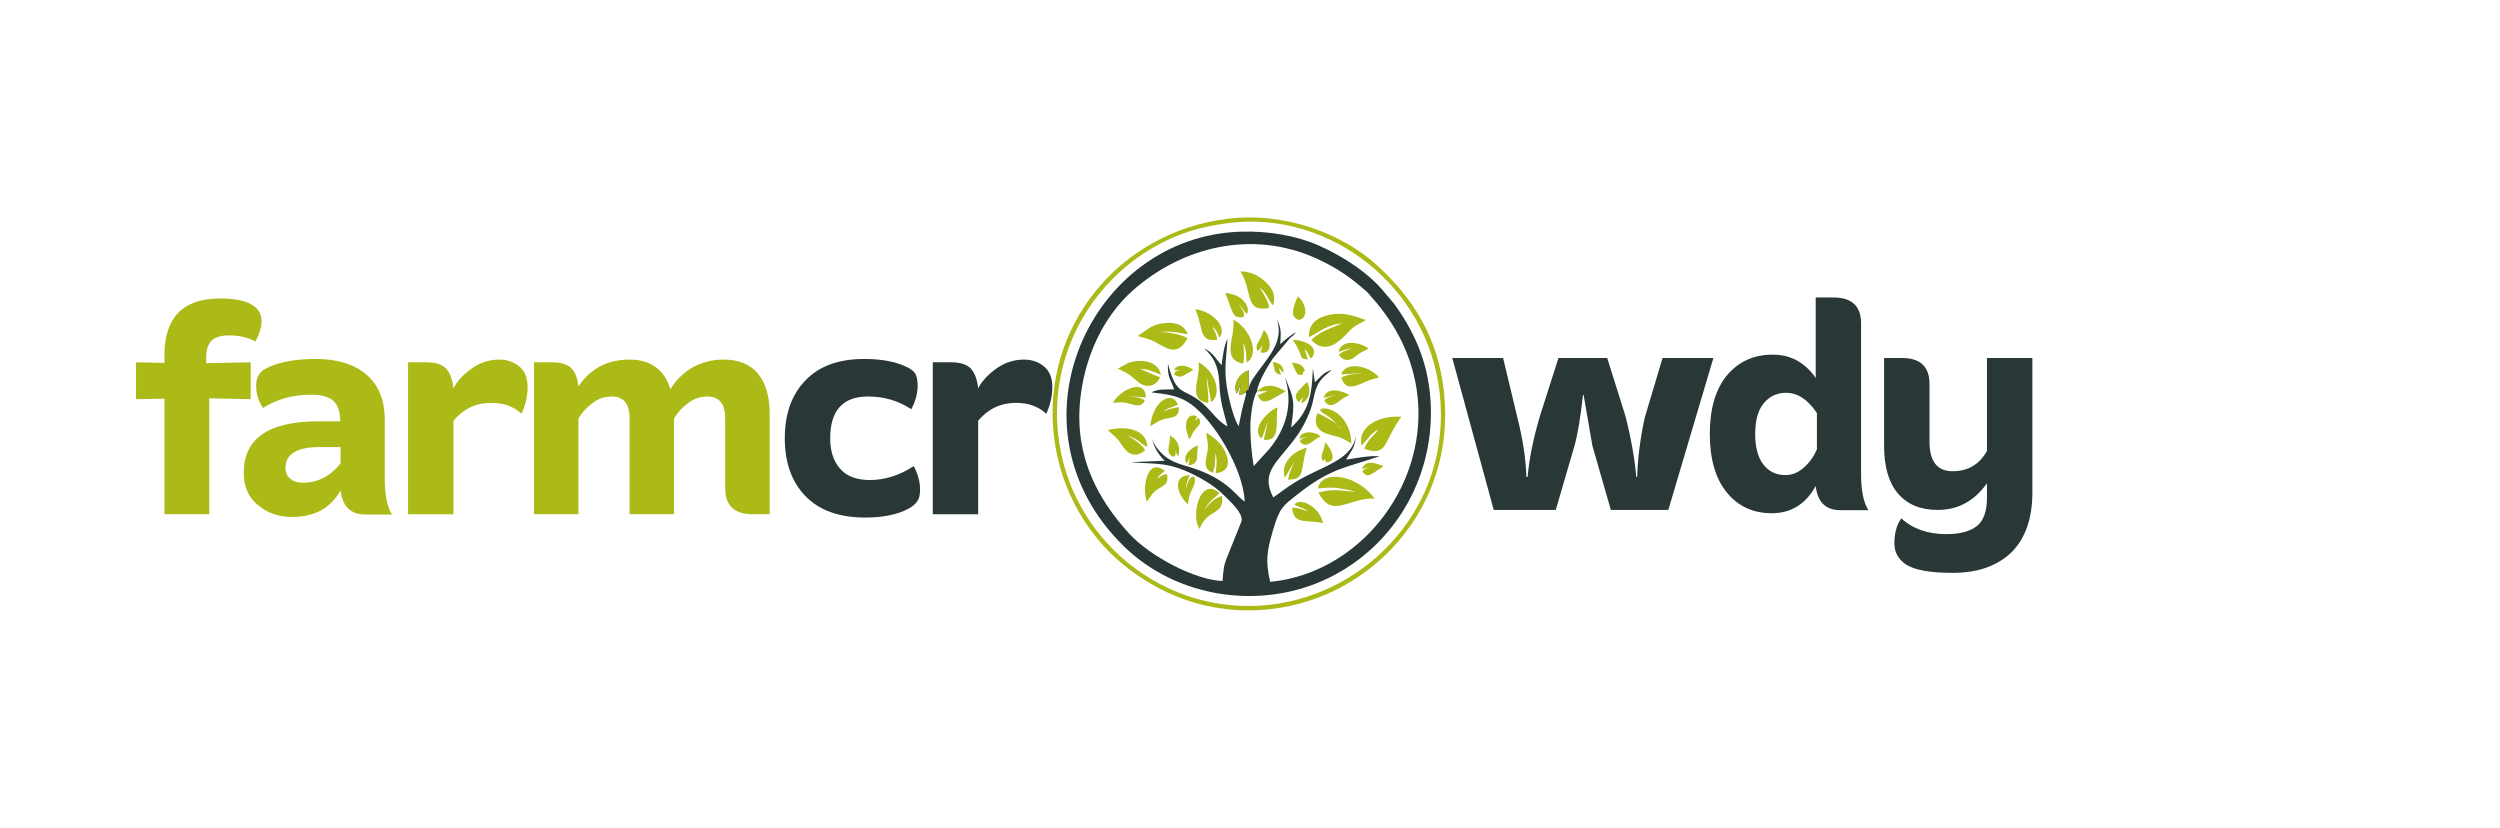 <?xml version="1.0" encoding="UTF-8"?>
<!DOCTYPE svg PUBLIC "-//W3C//DTD SVG 1.1//EN" "http://www.w3.org/Graphics/SVG/1.1/DTD/svg11.dtd">
<!-- Creator: CorelDRAW 2017 -->
<svg xmlns="http://www.w3.org/2000/svg" xml:space="preserve" width="601px" height="199px" version="1.1" style="shape-rendering:geometricPrecision; text-rendering:geometricPrecision; image-rendering:optimizeQuality; fill-rule:evenodd; clip-rule:evenodd"
viewBox="0 0 608.9 201.8"
 xmlns:xlink="http://www.w3.org/1999/xlink">
 <defs>
  <style type="text/css">
   <![CDATA[
    .fil2 {fill:none}
    .fil1 {fill:#293737}
    .fil0 {fill:#ABBA16}
   ]]>
  </style>
 </defs>
 <g id="Layer_x0020_1">
  <g id="_2021631847088">
   <path class="fil0" d="M299.08 53.32c-26.52,3.19 -45.47,26.35 -42.44,52.9 1.62,14.22 9.1,24.98 16.63,31.19 8.63,7.13 20.81,12.78 36.22,11.08 24.5,-2.71 45.27,-24.73 42.26,-52.83 -1.41,-13.23 -7.41,-22.95 -16.6,-31.23 -7.82,-7.05 -21.59,-12.85 -36.07,-11.11zm0.15 1.05l0 0c24.69,-3.12 48.61,15.41 51.47,41.53 3.01,27.45 -17.5,48.8 -41.4,51.53 -19.03,2.17 -36.96,-7.64 -46,-23.8 -2.83,-5.07 -4.85,-10.89 -5.61,-17.6 -2.14,-19.02 7.53,-36.95 23.84,-46.07 5.34,-2.99 10.71,-4.71 17.7,-5.59z"/>
   <path class="fil1" d="M302.43 56.47c-37,0.97 -58.52,47.81 -28.61,76.82 12.98,12.59 33.55,15.58 49.89,7.56 15.6,-7.65 25.42,-23.8 24.82,-41.81 -0.31,-9.5 -3.46,-17.31 -8.59,-24.48 -0.91,-1.28 -1.58,-1.88 -2.48,-3.02 -3.94,-4.95 -10.36,-9.08 -16.25,-11.69 -5.49,-2.42 -12.2,-3.55 -18.78,-3.38zm0.94 39.14l0 0c0.21,0.38 0.12,-0.08 0.12,0.52l-0.89 3.4c-0.32,1.39 -0.6,2.95 -0.92,4.39 -1.29,-2.06 -2.46,-6.85 -2.89,-9.68 -0.72,-4.78 -0.05,-7.22 0.17,-11.64 -0.84,1.68 -1.15,4.23 -1.43,6.4 -1.59,-1.61 -1.92,-3.01 -4.33,-4.07 2.38,1.94 3.58,4.37 3.78,8.5 0.22,4.84 0.96,6.42 1.97,10.53 -1.7,-0.99 -2.62,-2.02 -3.93,-3.51 -6.19,-7.04 -8.14,-2.33 -10.58,-11.76 -0.12,3.43 0.7,3.75 1.52,6.24 -1.99,0.04 -3.99,-0.17 -5.53,0.73 4.01,0.46 6.8,0.82 9.62,2.86 5.69,4.1 12.67,15.68 13.13,23.72 -1.82,-0.87 -3.59,-4.88 -11.65,-7.79 -2.64,-0.96 -4.83,-1.26 -7.03,-2.64 -1.31,-0.81 -3.89,-3.38 -3.86,-5.23 -0.02,2.18 2.03,4.96 3.06,5.74l-8.39 0.35c5.5,0.49 8.24,-0.02 13.21,2.02 3.36,1.38 7.42,3.81 9.36,5.83 1.24,1.29 5.14,4.56 4.47,6.64l-3.34 8.31c-1.1,2.75 -0.94,2.91 -1.26,6.16 -6.67,-0.21 -17.76,-6.04 -22.85,-11.65 -7.18,-7.91 -13.26,-18.27 -11.86,-32.39 1.04,-10.36 5.47,-20.28 12.94,-26.87 11.87,-10.46 28.93,-14.91 44.82,-7.64 5.15,2.36 8.38,4.75 11.97,7.9 0.52,0.45 0.73,0.79 1.18,1.29 25.47,28.18 5.11,66.7 -24.58,69.57 -1.24,-5.29 -0.74,-7.64 0.72,-12.69 1.58,-5.45 2.44,-5.87 5.98,-8.67 8.3,-6.56 11.97,-6.45 19.99,-9.28 -3.04,-0.12 -5.33,0.44 -8.2,0.85 1.48,-2.49 2.18,-2.85 2.49,-6.35 -0.66,6.61 -8.21,7.71 -15.14,12 -1.94,1.2 -3.48,2.47 -5.1,3.56 -3.36,-6.52 1.38,-8.59 6.13,-15.52 1.3,-1.9 3.09,-5.41 3.63,-8.27 0.8,-4.34 1.82,-5.03 4.55,-7.33 -2.2,0.67 -2.95,1.94 -4.15,3.05l-0.49 -3.38c-0.25,5.18 -0.42,10.11 -5.31,14.4 0.98,-6.52 0.69,-7.1 -1.56,-12.37 2.18,6.59 0.33,12.73 -3.87,17.75l-3.69 4.04c-0.5,-3.08 -0.83,-6.5 -0.82,-9.69 0,-1.71 0.5,-6.93 1.63,-8.51 0.24,-2.31 2.8,-6.47 3.87,-8.06l4.16 -4.95c0.79,-0.71 0.92,-0.61 1.44,-1.46 -1.01,0.57 -3.23,2.33 -3.8,2.95 0.01,-1.31 0.23,-2.19 0.02,-3.64 -0.17,-1.17 -0.78,-2.11 -0.85,-2.96 0.3,2.06 0.82,3.11 0.11,5.61 -1.3,4.54 -6.84,9.06 -7.01,12.06l0.01 -4.7c-2.01,0.71 -3.94,2.97 -2.93,5.68 0.49,-0.6 0.72,-1.69 1.05,-2.49l-0.43 2.73c1.03,-0.13 0.88,0 1.57,-0.59z"/>
   <path class="fil0" d="M318.83 82.16c2.06,-0.88 4.27,-3.04 8.04,-3.3 -2.65,1.12 -5.89,2.14 -7.43,4.09 4.35,4.45 8.44,-1.69 9.98,-2.97 1.21,-0.99 2.19,-1.19 3.27,-1.98 -2.67,-0.94 -5.5,-1.96 -8.74,-1.3 -2.92,0.59 -5.36,2.18 -5.12,5.46z"/>
   <path class="fil0" d="M321 119.08c4.81,-0.53 5.38,0.06 9.36,0.77 -3.92,-0.1 -4.79,-0.84 -9.22,0.19 3.33,6.66 7.41,1.16 13.69,1.52 -3.9,-5.61 -12.86,-7.39 -13.83,-2.48z"/>
   <path class="fil0" d="M277.13 81.82l0.4 0.22c0.05,0.02 0.15,0.07 0.21,0.1l1.1 0.28c0.64,0.15 1.1,0.31 1.64,0.54 2.92,1.26 6,4.68 8.73,-0.49 -1.57,-1.03 -5.17,-1.59 -7.24,-1.56 3.32,-0.17 4.34,0.02 7.3,0.6 -0.79,-2.29 -3,-3.1 -6.01,-2.72 -3.1,0.39 -4.33,2.07 -6.13,3.03z"/>
   <path class="fil0" d="M331.62 108.6c1.63,-1.46 1.87,-2.65 4.1,-3.89 -0.89,1.45 -2.83,2.56 -3.37,4.74 5.75,1.94 4.49,-1.68 9,-7.84 -4.94,-0.42 -10.73,2.07 -9.73,6.99z"/>
   <path class="fil0" d="M309.08 75.07c0.11,-1.38 -1.76,-4.13 -2.35,-5.07 1.72,1.43 1.95,2.52 2.79,3.78l0.57 0.71c0.75,-2.95 -0.36,-4.32 -2,-5.9 -1.36,-1.29 -3.55,-2.47 -5.98,-2.43 3.1,4.86 0.91,10.13 6.97,8.91z"/>
   <path class="fil0" d="M321.54 100.08c1.89,1.77 1.18,0.18 5.18,4.51 -0.41,-1.06 -4.1,-3.2 -5.87,-3.89 -1.76,5.03 3.44,5.19 5.53,5.94 1.23,0.44 1.85,1.05 2.79,1.44 -0.36,-8.21 -7.47,-9.44 -7.63,-8z"/>
   <path class="fil0" d="M302.8 88.66c0.36,-1.75 0.14,-3.26 0.03,-5.01l0.2 0.43c0.35,0.94 0.53,1.76 0.57,4.32 3.29,-1.92 1.02,-8.29 -3.23,-10.49 0.53,4.73 -3.07,9.6 2.43,10.75z"/>
   <path class="fil0" d="M272.22 89.86c2.77,1.3 2.9,1.5 4.82,3.16 2.03,1.75 4.5,1.24 5.49,-1.03 -1.25,-0.46 -3.49,-1.49 -4.87,-2.08 2.1,0.08 3.28,0.76 5.06,1.46 -0.64,-3.5 -4.9,-3.84 -7.82,-2.96l-2.68 1.45z"/>
   <path class="fil0" d="M269.79 104.86c1.87,1.76 2.09,1.58 3.75,4.09 1.22,1.85 3.2,2.76 5.34,0.8 -0.56,-1.23 -3.09,-2.99 -4.33,-3.5 2.32,0.46 3.39,2.06 4.88,2.74 -0.16,-4.5 -5.46,-5.25 -9.64,-4.13z"/>
   <path class="fil0" d="M292.15 128.94c1.9,-5.09 6.12,-3.14 5.49,-8.04 -1.83,0.49 -3.66,2.27 -4.36,3.67 0.89,-2.38 2.96,-3.43 3.71,-4.35 -4.7,-4.3 -7.06,5.62 -4.84,8.72z"/>
   <path class="fil0" d="M295.43 115.27c0.55,-1.97 0.56,-2.53 0.57,-4.77 0.53,1.44 0.28,3.23 0.05,4.87 3.29,-0.35 3.63,-2.64 2.25,-5.49 -1,-2.05 -2.87,-3.33 -4.48,-4.44 0.08,2.16 0.71,2.77 0.12,5.35 -0.53,2.34 -0.56,3.7 1.49,4.48z"/>
   <path class="fil0" d="M294.28 98.21c0.11,-2.61 -0.38,-4.35 -0.38,-6.24 0,0.02 0.91,4.77 1.03,6.08 2.78,-1.74 1.21,-7.5 -3.01,-9.74 0.46,4.35 -2.86,9.22 2.36,9.9z"/>
   <path class="fil0" d="M326.65 91.26l5.45 -0.29c-1.82,0.27 -3.97,0.16 -5.39,1.1 1.53,4.69 5.41,0.34 9.12,0.06 -0.46,-0.85 -0.08,-0.37 -0.84,-1.02 -0.15,-0.12 -0.69,-0.5 -0.98,-0.67 -2.5,-1.49 -6.33,-1.9 -7.36,0.82z"/>
   <path class="fil0" d="M296.41 82.83c0.06,-1.23 -0.72,-2.07 -1.07,-3.26l0.93 1.14c0.33,0.56 0.49,0.99 0.67,1.51 0,0 0.5,-0.14 0.61,-1.23 0.25,-2.42 -2.92,-5.16 -6.41,-5.62 0.79,2.12 0.92,2.68 1.5,5.07 0.48,1.99 1.45,2.72 3.77,2.39z"/>
   <path class="fil0" d="M279.28 122.33c1.12,-1.43 1.25,-2.11 2.7,-3.08 1.5,-1 2.65,-1.14 2.26,-3.63 -1.06,-0.08 -1.57,0.57 -2.45,1.09 0.62,-1.05 1.18,-1.24 1.89,-1.88 -4.09,-3.42 -5.67,3.58 -4.4,7.5z"/>
   <path class="fil0" d="M280.13 103.86c1.6,-0.77 1.82,-1.4 3.96,-1.81 1.99,-0.39 3.06,-0.49 3.03,-2.75 -1.91,0.13 -2.33,0.53 -3.78,1.02 1.49,-1.07 1.82,-0.87 3.5,-1.62 -0.94,-3.33 -5.87,-1.78 -6.71,5.16z"/>
   <path class="fil0" d="M312.95 116.47l2.26 -3.87c-0.53,1.5 -1.18,2.35 -1.47,4.33 4.27,-0.05 2.88,-2.28 4.54,-7.76 -2.98,0.65 -6.56,3.61 -5.33,7.3z"/>
   <path class="fil0" d="M307.27 106.93c0.2,-0.35 1.42,-3.78 1.53,-4.22l-1 4.5c4.34,0.46 2.74,-4.36 3.39,-7.91 -2.08,0.65 -6.75,5.27 -3.92,7.63z"/>
   <path class="fil0" d="M315.25 123.01c0.05,0.04 0.15,0.02 0.18,0.1l0.56 0.29c1.06,0.46 1.49,0.42 2.6,1.24 -1.42,-0.41 -2.1,-0.8 -3.85,-0.92 0.22,4.36 3.53,2.88 7.52,3.8 -0.42,-1.77 -1.4,-3 -2.42,-3.85 -0.99,-0.82 -3.33,-2.1 -4.59,-0.66z"/>
   <path class="fil0" d="M271.02 98.23c1.99,-0.2 2.58,-0.28 4.42,0.28 1.7,0.52 2.84,0.47 3.35,-0.92 -1.23,-0.83 -2.2,-0.67 -3.56,-0.99l3.84 0.3c-0.13,-5.05 -6.64,-1.59 -8.05,1.33z"/>
   <path class="fil0" d="M302.86 77.26c0.48,-0.93 -0.41,-1.85 -1.12,-3.08 0.68,0.68 1.29,1.8 1.94,2.4 0.85,-1.45 -0.54,-3.1 -1.26,-3.7 -1.04,-0.88 -2.37,-1.28 -4.02,-1.47 1.76,4.17 1.64,6.51 4.46,5.85z"/>
   <path class="fil0" d="M326 85.78c1.3,-0.34 1.92,-0.77 3.4,-0.82 -1.1,0.34 -2.55,0.67 -3.29,1.57 0.83,1.17 2.19,1.8 3.8,0.56 1.72,-1.33 1.49,-1.1 3.48,-2.12 -1.96,-1.45 -6.55,-2.5 -7.39,0.81z"/>
   <path class="fil0" d="M289.31 122.96c0.21,-1.4 0.31,-2.33 0.92,-3.47 1.77,-3.3 0.2,-4.31 -0.8,-2.17 -0.36,0.76 -0.36,0.99 -0.57,1.79 0.01,-1.6 0.45,-1.92 0.86,-3.27 -4.35,0.12 -3.04,4.78 -0.41,7.12z"/>
   <path class="fil0" d="M306.16 95.43l2.56 -0.1 -2.36 1.04c1.16,2.9 3.19,0.98 6.07,-0.52l0.76 -0.52c-1.14,-0.4 -3.16,-1.95 -5.56,-0.97l-0.86 0.53c-0.04,0.04 -0.1,0.1 -0.15,0.13 -0.04,0.04 -0.11,0.1 -0.15,0.14 -0.04,0.03 -0.12,0.1 -0.16,0.13 -0.03,0.03 -0.1,0.1 -0.15,0.14z"/>
   <path class="fil0" d="M322.39 97.02c1.13,-0.3 2,-0.63 3.26,-0.7 -1.21,0.15 -2.3,0.48 -3.11,1.27 1.46,2.62 3.6,0.12 4.64,-0.52 0.55,-0.34 1.01,-0.46 1.53,-0.77 -1.87,-1.07 -5.45,-2.19 -6.32,0.72z"/>
   <path class="fil0" d="M303.37 95.61c0.61,-0.86 0.08,-0.21 0.73,-0.63l0.01 -4.7c-2.01,0.71 -3.94,2.97 -2.93,5.68 0.49,-0.6 0.72,-1.69 1.05,-2.49l-0.43 2.73c1.03,-0.13 0.88,0 1.57,-0.59z"/>
   <path class="fil0" d="M318.55 87.61l-0.79 -2.53c0.27,0.24 0.17,0.11 0.45,0.45l0.69 1.24c0.42,0.65 0.05,0.23 0.54,0.59 2.02,-2.66 -1.35,-4.41 -4.55,-4.53 0.37,0.72 0.07,0.16 0.38,0.63 2.26,3.44 0.96,4.08 3.28,4.15z"/>
   <path class="fil0" d="M316.4 78.01l0.38 -0.11c1.82,-0.65 1.41,-3.93 -0.68,-5.65 -1.29,3.03 -1.94,4.99 0.3,5.76z"/>
   <path class="fil0" d="M289.59 107.11c0.87,-0.96 0.47,-1.31 1.93,-2.91 0.35,-0.39 0.89,-0.81 0.73,-1.6 -0.26,-1.21 -0.45,-0.52 -1.32,-0.02 0.44,-0.7 1.11,-1.19 -0.23,-1.3 -0.8,-0.07 -1.29,0.42 -1.58,1.09 -0.72,1.63 0.09,3.29 0.47,4.74z"/>
   <path class="fil0" d="M306.17 85.48c0.68,-0.2 0.41,-0.08 0.84,-0.59 0.21,-0.25 0.27,-0.49 0.54,-0.82l-0.54 1.88c3.51,0.66 2.18,-4.53 0.81,-5.47 -1.26,3.66 -2.11,2.92 -1.65,5z"/>
   <path class="fil0" d="M316.38 98.03l1.05 -1.29c-0.2,0.74 -0.31,0.81 -0.53,1.57 2.06,-0.62 2.56,-3.38 1.41,-5.24 -0.05,0.06 -0.12,0.07 -0.14,0.17 -0.19,0.83 -0.03,0.03 -0.28,0.33 -1.33,1.6 -3.43,2.76 -1.51,4.46z"/>
   <path class="fil0" d="M316.41 106.97l2.05 -0.52c-0.92,0.48 -1.12,0.17 -1.88,1.09 0.64,0.92 1.4,1.25 2.68,0.39 1.01,-0.68 0.99,-0.8 2.32,-1.5 -0.14,-0.19 -0.02,-0.17 -0.37,-0.42 -0.15,-0.1 -0.5,-0.26 -0.76,-0.35 -0.4,-0.13 -1.11,-0.26 -1.58,-0.25 -1.46,0.02 -2.05,0.49 -2.46,1.56z"/>
   <path class="fil0" d="M331.73 114.33l1.77 -0.42c-0.81,0.48 -1.07,0.23 -1.68,1.09 1.31,1.56 1.83,0.86 4.43,-0.83 0.69,-0.45 0.31,-0.16 0.69,-0.59 -1.84,-0.57 -4.16,-1.72 -5.21,0.75z"/>
   <path class="fil0" d="M289.05 113.03l0.71 -1.61 -0.32 2.01c2.86,-0.36 1.83,-2.14 2.36,-4.85 -1.51,0.4 -4.13,2.53 -2.75,4.45z"/>
   <path class="fil0" d="M286.01 111.37c0.4,-0.66 0.28,-0.65 0.33,-1.58 0.03,0.08 0.11,0.54 0.12,0.56 0.51,1.3 -0.53,-0.97 0.19,0.45l0.31 0.45c0.66,-2.33 -0.18,-4.07 -2.03,-5.1 0.11,2.6 -1.41,4.58 1.08,5.22z"/>
   <path class="fil0" d="M322.28 112.4c0.2,-0.22 0.22,-0.24 0.39,-0.5l0.31 0.84c3.22,-0.22 0.77,-4.04 -0.21,-4.91 -0.17,2.06 -1.46,3.37 -0.49,4.57z"/>
   <path class="fil0" d="M285.94 90.13l0.72 0.15c0.29,0.02 0.2,-0.08 0.7,0.02 -1.35,0.25 -1.14,0.21 -1.38,1.01 0.78,0.49 1.35,0.77 2.45,0.14 0.41,-0.23 1.85,-1.04 2.22,-1.29 -1.28,-0.96 -3.67,-1.68 -4.71,-0.03z"/>
   <path class="fil0" d="M317.21 91.4c0.69,-1.14 -0.24,-0.17 0.16,-0.73l0.48 -0.26c-0.51,-1.54 -1.51,-1.86 -3.18,-1.97 1.32,2.78 0.97,2.96 2.54,2.96z"/>
   <path class="fil0" d="M312.02 91.37l-0.54 -1.72 1.16 1.33c0.07,-1.83 -0.97,-2.5 -2.67,-2.75 0.58,1.78 0.21,2.89 2.05,3.14z"/>
   <path class="fil0" d="M32.88 97.32l0 -9 6.93 0.15 0 -1.77c0,-9.29 4.5,-13.94 13.5,-13.94 3.32,0 5.9,0.44 7.6,1.4 1.7,0.96 2.58,2.29 2.58,4.13 0,1.48 -0.51,3.1 -1.47,4.94 -1.85,-0.96 -3.99,-1.47 -6.42,-1.47 -1.99,0 -3.39,0.44 -4.28,1.25 -0.88,0.89 -1.33,2.29 -1.33,4.13l0 1.4 10.85 -0.22 0 9 -10.11 -0.22 0 28.26 -10.92 0 0 -28.18 -6.93 0.14z"/>
   <path class="fil0" d="M95.29 125.43l-6.49 0c-3.62,0 -5.61,-1.99 -6.05,-5.9 -2.44,4.35 -6.35,6.49 -11.73,6.49 -3.32,0 -6.13,-0.96 -8.41,-2.88 -2.29,-1.84 -3.47,-4.5 -3.47,-7.89 0,-8.34 6.05,-12.54 18.22,-12.54l5.31 0c0,-2.29 -0.59,-3.99 -1.69,-5.02 -1.11,-0.96 -2.88,-1.47 -5.31,-1.47 -4.58,0 -8.49,1.1 -11.81,3.24 -1.1,-1.47 -1.69,-3.32 -1.69,-5.46 0,-1.84 0.66,-3.09 1.91,-3.91 2.95,-1.69 7.16,-2.58 12.54,-2.58 5.32,0 9.45,1.26 12.47,3.84 2.95,2.58 4.43,6.19 4.43,10.99l0 14.39c0,3.9 0.59,6.78 1.77,8.7zm-21.76 -7.75l0 0c3.61,0 6.71,-1.55 9.22,-4.72l0 -3.98 -5.09 0c-5.54,0 -8.34,1.7 -8.34,5.09 0,1.11 0.37,1.99 1.18,2.66 0.81,0.66 1.77,0.95 3.03,0.95z"/>
   <path class="fil0" d="M110.26 94.67c0.96,-1.85 2.51,-3.47 4.5,-4.87 2,-1.4 4.21,-2.14 6.64,-2.14 1.99,0 3.62,0.59 4.95,1.7 1.32,1.1 1.99,2.8 1.99,4.94 0,2.29 -0.52,4.5 -1.48,6.56 -1.92,-1.77 -4.35,-2.65 -7.38,-2.65 -3.76,0 -6.78,1.47 -9.22,4.35l0 22.8 -11.06 0 0 -37.04 4.42 0c2.29,0 3.91,0.52 4.87,1.55 0.96,1.11 1.55,2.66 1.77,4.8z"/>
   <path class="fil0" d="M176.51 119.01l0 -17.11c0,-3.47 -1.48,-5.24 -4.35,-5.24 -1.7,0 -3.25,0.52 -4.72,1.62 -1.48,1.11 -2.59,2.36 -3.4,3.76l0 23.32 -10.84 0 0 -23.46c0,-3.47 -1.48,-5.24 -4.35,-5.24 -1.7,0 -3.25,0.52 -4.73,1.62 -1.47,1.11 -2.58,2.36 -3.39,3.76l0 23.32 -10.84 0 0 -37.04 4.2 0c2.29,0 3.91,0.45 4.87,1.4 0.96,0.96 1.55,2.44 1.77,4.5 2.88,-4.35 7.08,-6.56 12.47,-6.56 5.16,0 8.48,2.43 9.96,7.23 1.32,-2.21 3.1,-3.98 5.38,-5.31 2.29,-1.26 4.8,-1.92 7.6,-1.92 3.61,0 6.42,1.11 8.34,3.39 1.91,2.29 2.87,5.61 2.87,9.81l0 24.5 -4.13 0c-4.5,0 -6.71,-2.14 -6.71,-6.35z"/>
   <path class="fil1" d="M196.13 121c-3.39,-3.46 -5.09,-8.19 -5.09,-14.16 0,-5.98 1.7,-10.7 5.09,-14.16 3.32,-3.47 8.12,-5.17 14.24,-5.17 4.06,0 7.45,0.59 10.18,1.85 1.11,0.51 1.84,1.03 2.29,1.69 0.37,0.67 0.59,1.7 0.59,2.95 0,1.92 -0.52,3.84 -1.55,5.76 -3.17,-2.07 -6.64,-3.1 -10.55,-3.1 -6.12,0 -9.22,3.39 -9.22,10.18 0,3.17 0.81,5.61 2.43,7.45 1.62,1.84 4.06,2.73 7.23,2.73 3.62,0 7.23,-1.11 10.7,-3.39 1.03,1.91 1.55,3.83 1.55,5.75 0,1.25 -0.22,2.14 -0.67,2.8 -0.44,0.67 -1.18,1.33 -2.21,1.85 -2.58,1.4 -6.12,2.14 -10.48,2.14 -6.27,0 -11.13,-1.7 -14.53,-5.17z"/>
   <path class="fil1" d="M238.18 94.67c0.96,-1.85 2.51,-3.47 4.5,-4.87 1.99,-1.4 4.21,-2.14 6.64,-2.14 1.99,0 3.62,0.59 4.94,1.7 1.33,1.1 2,2.8 2,4.94 0,2.29 -0.52,4.5 -1.48,6.56 -1.92,-1.77 -4.35,-2.65 -7.38,-2.65 -3.76,0 -6.78,1.47 -9.22,4.35l0 22.8 -11.06 0 0 -37.04 4.42 0c2.29,0 3.91,0.52 4.87,1.55 0.96,1.11 1.55,2.66 1.77,4.8z"/>
   <path class="fil1" d="M383.56 108.67l-4.57 15.64 -15.12 0 -10.11 -37.04 12.39 0 3.54 14.76c1.26,5.02 2,9.74 2.14,14.24l0.3 0c0.37,-4.43 1.4,-9.45 3.02,-14.9l4.5 -14.1 11.88 0 4.43 14.1c1.4,5.45 2.28,10.47 2.65,14.9l0.22 0c0.15,-4.58 0.74,-9.37 1.85,-14.46l4.35 -14.54 12.39 0 -10.99 37.04 -14.01 0 -4.5 -15.64 -2.14 -12.39 -0.15 0c-0.59,5.31 -1.25,9.44 -2.07,12.39z"/>
   <path class="fil1" d="M442.65 109.55l0 -8.85c-2.21,-3.32 -4.72,-4.94 -7.52,-4.94 -2.29,0 -4.06,0.88 -5.46,2.58 -1.4,1.7 -2.06,4.21 -2.06,7.45 0,3.25 0.66,5.76 1.99,7.45 1.32,1.7 3.1,2.58 5.38,2.58 1.63,0 3.1,-0.59 4.5,-1.84 1.4,-1.25 2.44,-2.73 3.17,-4.43zm10.77 -30.68l0 0 0 36.81c0,3.91 0.6,6.78 1.78,8.7l-6.79 0c-3.62,0 -5.61,-1.99 -6.05,-5.9 -2.44,4.43 -6.05,6.64 -10.7,6.64 -4.57,0 -8.26,-1.7 -10.99,-5.09 -2.73,-3.32 -4.13,-8.12 -4.13,-14.24 0,-6.12 1.4,-10.92 4.2,-14.31 2.81,-3.32 6.5,-5.02 11.07,-5.02 2.43,0 4.5,0.52 6.34,1.63 1.77,1.1 3.18,2.5 4.21,4.05l0 -19.62 4.35 0c4.5,0 6.71,2.14 6.71,6.35z"/>
   <path class="fil1" d="M495.18 87.27l0 32.76c0,6.34 -1.7,11.21 -5.09,14.61 -3.47,3.32 -8.19,5.01 -14.31,5.01 -5.54,0 -9.3,-0.66 -11.44,-2.06 -1.84,-1.26 -2.8,-2.95 -2.8,-5.09 0,-2.59 0.59,-4.65 1.7,-6.13 2.8,2.59 6.49,3.84 10.99,3.84 3.32,0 5.75,-0.66 7.45,-1.99 1.62,-1.33 2.43,-3.62 2.43,-6.86l0 -3.54c-3.1,4.35 -7.08,6.49 -12.02,6.49 -4.21,0 -7.38,-1.33 -9.67,-3.99 -2.28,-2.65 -3.39,-6.56 -3.39,-11.65l0 -21.4 4.35 0c4.5,0 6.72,2.14 6.72,6.35l0 14.02c0,4.79 1.84,7.23 5.6,7.23 3.77,0 6.57,-1.63 8.41,-4.95l0 -22.65 11.07 0z"/>
  </g>
  <rect class="fil2" width="608.9" height="201.8"/>
 </g>
</svg>
